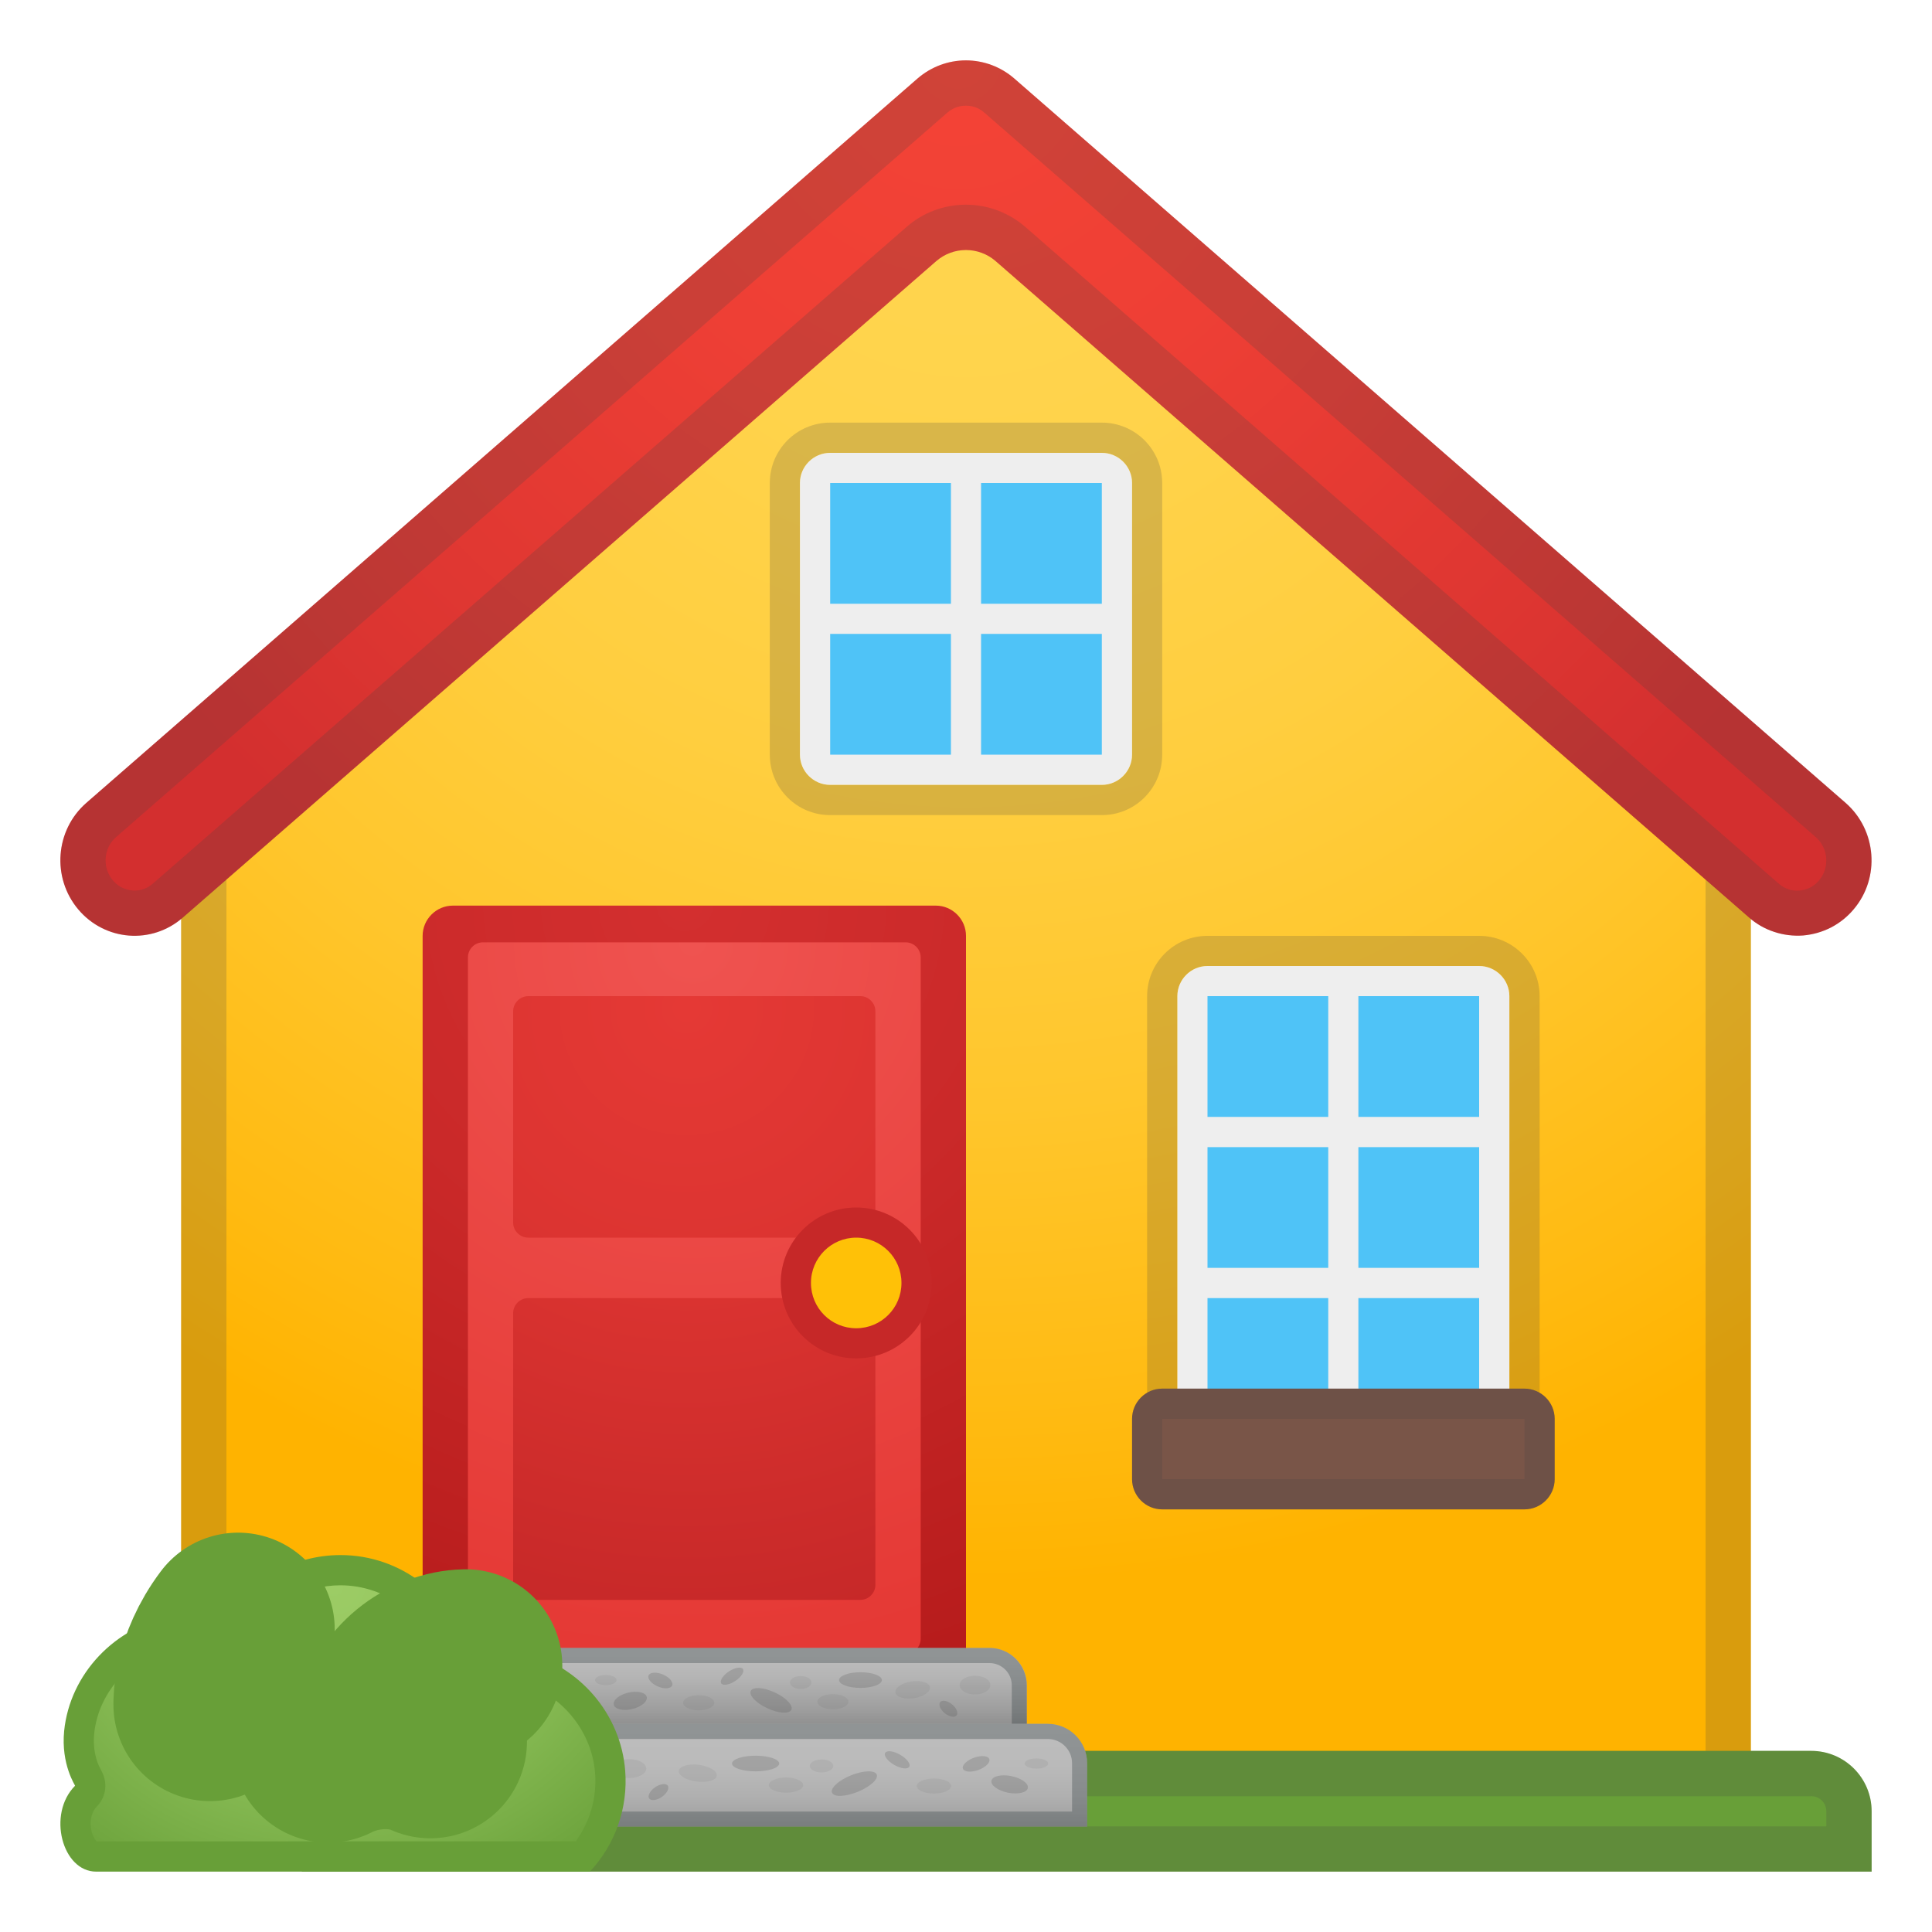 <svg width="20" height="20" viewBox="0 0 20 20" fill="none" xmlns="http://www.w3.org/2000/svg">
  <path d="M10 1.25L1.25 8.75H1.875V19.062H18.125V8.75H18.75L10 1.25Z" fill="url(#paint0_radial)"/>
  <path opacity="0.2" d="M10 1.867L17.731 8.494C17.684 8.569 17.656 8.656 17.656 8.75V18.594H2.344V8.75C2.344 8.656 2.316 8.569 2.269 8.495L10 1.867ZM10 1.25L1.25 8.75H1.875V19.062H18.125V8.75H18.75L10 1.25Z" fill="#424242"/>
  <path d="M19.375 19.375H3.125V18.125H18.75C19.095 18.125 19.375 18.405 19.375 18.75V19.375Z" fill="#689F38"/>
  <path opacity="0.2" d="M18.75 18.594C18.836 18.594 18.906 18.664 18.906 18.75V18.906H3.594V18.594H18.75ZM18.75 18.125H3.125V19.375H19.375V18.75C19.375 18.405 19.095 18.125 18.75 18.125Z" fill="#424242"/>
  <path opacity="0.2" d="M11.406 4.688C11.578 4.688 11.719 4.828 11.719 5V7.812C11.719 7.984 11.578 8.125 11.406 8.125H8.594C8.422 8.125 8.281 7.984 8.281 7.812V5C8.281 4.828 8.422 4.688 8.594 4.688H11.406ZM11.406 4.375H8.594C8.248 4.375 7.969 4.655 7.969 5V7.812C7.969 8.158 8.248 8.438 8.594 8.438H11.406C11.752 8.438 12.031 8.158 12.031 7.812V5C12.031 4.655 11.752 4.375 11.406 4.375Z" fill="#424242"/>
  <path opacity="0.2" d="M15.312 10C15.484 10 15.625 10.141 15.625 10.312V14.688C15.625 14.859 15.484 15 15.312 15H12.5C12.328 15 12.188 14.859 12.188 14.688V10.312C12.188 10.141 12.328 10 12.5 10H15.312ZM15.312 9.688H12.5C12.155 9.688 11.875 9.967 11.875 10.312V14.688C11.875 15.033 12.155 15.312 12.5 15.312H15.312C15.658 15.312 15.938 15.033 15.938 14.688V10.312C15.938 9.967 15.658 9.688 15.312 9.688Z" fill="#424242"/>
  <path d="M10 17.5H4.375V9.688C4.375 9.516 4.516 9.375 4.688 9.375H9.688C9.859 9.375 10 9.516 10 9.688V17.5Z" fill="url(#paint1_radial)"/>
  <path d="M9.375 17.12H5C4.914 17.12 4.844 17.05 4.844 16.964V9.911C4.844 9.825 4.914 9.755 5 9.755H9.375C9.461 9.755 9.531 9.825 9.531 9.911V16.964C9.531 17.05 9.461 17.12 9.375 17.12Z" fill="url(#paint2_radial)"/>
  <path d="M8.516 4.922H11.484V7.891H8.516V4.922Z" fill="#4FC3F7"/>
  <path d="M8.281 5V7.812C8.281 7.984 8.422 8.125 8.594 8.125H11.406C11.578 8.125 11.719 7.984 11.719 7.812V5C11.719 4.828 11.578 4.688 11.406 4.688H8.594C8.422 4.688 8.281 4.828 8.281 5ZM11.406 6.25H10.156V5H11.406V6.25ZM9.844 5V6.25H8.594V5H9.844ZM8.594 6.562H9.844V7.812H8.594V6.562ZM10.156 7.812V6.562H11.406V7.812H10.156Z" fill="#EEEEEE"/>
  <path d="M12.348 10.234H15.463V14.766H12.348V10.234Z" fill="#4FC3F7"/>
  <path d="M8.906 12.812H5.469C5.383 12.812 5.312 12.742 5.312 12.656V10.469C5.312 10.383 5.383 10.312 5.469 10.312H8.906C8.992 10.312 9.062 10.383 9.062 10.469V12.656C9.062 12.742 8.992 12.812 8.906 12.812Z" fill="url(#paint3_radial)"/>
  <path d="M8.906 16.562H5.469C5.383 16.562 5.312 16.492 5.312 16.406V13.594C5.312 13.508 5.383 13.438 5.469 13.438H8.906C8.992 13.438 9.062 13.508 9.062 13.594V16.406C9.062 16.492 8.992 16.562 8.906 16.562Z" fill="url(#paint4_radial)"/>
  <path d="M10.629 18.019H3.754V17.447C3.754 17.396 3.764 17.346 3.783 17.299C3.803 17.252 3.831 17.209 3.867 17.173C3.903 17.137 3.946 17.108 3.993 17.089C4.04 17.069 4.091 17.059 4.141 17.059H10.243C10.346 17.059 10.444 17.1 10.517 17.173C10.59 17.245 10.63 17.344 10.63 17.447V18.019H10.629Z" fill="url(#paint5_linear)"/>
  <path opacity="0.3" d="M10.243 17.216C10.37 17.216 10.474 17.319 10.474 17.447V17.862H3.912V17.447C3.912 17.32 4.015 17.216 4.143 17.216H10.243ZM10.243 17.059H4.141C4.039 17.059 3.94 17.1 3.867 17.173C3.795 17.245 3.754 17.344 3.754 17.447V18.019H10.629V17.447C10.629 17.233 10.456 17.059 10.243 17.059Z" fill="#263238"/>
  <path d="M11.254 18.909H3.129V18.253C3.129 18.028 3.312 17.845 3.537 17.845H10.846C11.071 17.845 11.254 18.028 11.254 18.253V18.909Z" fill="url(#paint6_linear)"/>
  <path opacity="0.3" d="M10.846 18.002C10.985 18.002 11.098 18.114 11.098 18.253V18.753H3.285V18.253C3.285 18.114 3.398 18.002 3.537 18.002H10.846ZM10.846 17.845H3.537C3.312 17.845 3.129 18.028 3.129 18.253V18.909H11.254V18.253C11.254 18.028 11.073 17.845 10.846 17.845Z" fill="#263238"/>
  <path opacity="0.2" d="M6.958 17.448C6.973 17.414 6.93 17.363 6.862 17.334C6.795 17.306 6.728 17.31 6.714 17.344C6.699 17.378 6.742 17.429 6.81 17.458C6.877 17.487 6.944 17.482 6.958 17.448Z" fill="#424242"/>
  <path opacity="0.2" d="M9.903 17.758C9.923 17.733 9.902 17.681 9.855 17.643C9.808 17.605 9.753 17.595 9.733 17.62C9.712 17.646 9.733 17.697 9.78 17.735C9.827 17.773 9.882 17.784 9.903 17.758Z" fill="#424242"/>
  <path opacity="0.08" d="M7.233 17.705C7.322 17.705 7.394 17.67 7.394 17.627C7.394 17.583 7.322 17.549 7.233 17.549C7.144 17.549 7.072 17.583 7.072 17.627C7.072 17.67 7.144 17.705 7.233 17.705Z" fill="#424242"/>
  <path opacity="0.08" d="M8.622 17.694C8.711 17.694 8.783 17.659 8.783 17.616C8.783 17.573 8.711 17.538 8.622 17.538C8.533 17.538 8.461 17.573 8.461 17.616C8.461 17.659 8.533 17.694 8.622 17.694Z" fill="#424242"/>
  <path opacity="0.08" d="M8.289 17.484C8.35 17.484 8.4 17.454 8.4 17.417C8.4 17.38 8.35 17.35 8.289 17.35C8.227 17.35 8.178 17.38 8.178 17.417C8.178 17.454 8.227 17.484 8.289 17.484Z" fill="#424242"/>
  <path opacity="0.08" d="M10.093 17.541C10.181 17.541 10.252 17.497 10.252 17.444C10.252 17.39 10.181 17.347 10.093 17.347C10.005 17.347 9.934 17.39 9.934 17.444C9.934 17.497 10.005 17.541 10.093 17.541Z" fill="#424242"/>
  <path opacity="0.08" d="M6.271 17.445C6.332 17.445 6.382 17.422 6.382 17.392C6.382 17.363 6.332 17.339 6.271 17.339C6.21 17.339 6.16 17.363 6.16 17.392C6.16 17.422 6.21 17.445 6.271 17.445Z" fill="#424242"/>
  <path opacity="0.08" d="M9.461 17.579C9.56 17.564 9.635 17.513 9.627 17.465C9.62 17.418 9.534 17.391 9.435 17.406C9.336 17.421 9.262 17.472 9.269 17.52C9.276 17.567 9.362 17.594 9.461 17.579Z" fill="#424242"/>
  <path opacity="0.2" d="M6.544 17.692C6.638 17.67 6.706 17.614 6.695 17.567C6.684 17.52 6.598 17.5 6.504 17.522C6.41 17.544 6.343 17.6 6.354 17.647C6.365 17.694 6.45 17.714 6.544 17.692Z" fill="#424242"/>
  <path opacity="0.2" d="M8.907 17.473C9.03 17.473 9.129 17.437 9.129 17.392C9.129 17.347 9.03 17.311 8.907 17.311C8.785 17.311 8.686 17.347 8.686 17.392C8.686 17.437 8.785 17.473 8.907 17.473Z" fill="#424242"/>
  <path opacity="0.2" d="M7.611 17.402C7.673 17.361 7.709 17.305 7.691 17.278C7.673 17.251 7.608 17.262 7.546 17.302C7.484 17.343 7.448 17.399 7.466 17.426C7.484 17.453 7.549 17.442 7.611 17.402Z" fill="#424242"/>
  <path opacity="0.2" d="M8.192 17.699C8.213 17.654 8.136 17.573 8.02 17.52C7.904 17.466 7.793 17.46 7.772 17.505C7.751 17.551 7.828 17.631 7.944 17.684C8.06 17.738 8.171 17.745 8.192 17.699Z" fill="#424242"/>
  <path opacity="0.2" d="M10.128 18.323C10.203 18.295 10.254 18.245 10.241 18.21C10.229 18.175 10.157 18.169 10.082 18.196C10.007 18.224 9.956 18.274 9.968 18.309C9.981 18.344 10.052 18.35 10.128 18.323Z" fill="#424242"/>
  <path opacity="0.2" d="M6.851 18.602C6.904 18.565 6.932 18.513 6.913 18.485C6.895 18.458 6.836 18.465 6.782 18.501C6.729 18.538 6.701 18.59 6.72 18.617C6.739 18.645 6.798 18.638 6.851 18.602Z" fill="#424242"/>
  <path opacity="0.08" d="M9.668 18.567C9.767 18.567 9.846 18.532 9.846 18.489C9.846 18.446 9.767 18.411 9.668 18.411C9.57 18.411 9.49 18.446 9.49 18.489C9.49 18.532 9.57 18.567 9.668 18.567Z" fill="#424242"/>
  <path opacity="0.08" d="M8.137 18.558C8.235 18.558 8.315 18.523 8.315 18.48C8.315 18.436 8.235 18.401 8.137 18.401C8.039 18.401 7.959 18.436 7.959 18.48C7.959 18.523 8.039 18.558 8.137 18.558Z" fill="#424242"/>
  <path opacity="0.08" d="M8.505 18.348C8.572 18.348 8.627 18.318 8.627 18.281C8.627 18.244 8.572 18.214 8.505 18.214C8.437 18.214 8.383 18.244 8.383 18.281C8.383 18.318 8.437 18.348 8.505 18.348Z" fill="#424242"/>
  <path opacity="0.08" d="M6.515 18.405C6.611 18.405 6.69 18.361 6.69 18.308C6.69 18.254 6.611 18.211 6.515 18.211C6.418 18.211 6.34 18.254 6.34 18.308C6.34 18.361 6.418 18.405 6.515 18.405Z" fill="#424242"/>
  <path opacity="0.08" d="M10.729 18.309C10.797 18.309 10.851 18.286 10.851 18.256C10.851 18.227 10.797 18.203 10.729 18.203C10.662 18.203 10.607 18.227 10.607 18.256C10.607 18.286 10.662 18.309 10.729 18.309Z" fill="#424242"/>
  <path opacity="0.08" d="M7.42 18.381C7.427 18.334 7.344 18.283 7.235 18.269C7.126 18.255 7.033 18.283 7.027 18.331C7.021 18.378 7.104 18.429 7.212 18.443C7.321 18.457 7.414 18.43 7.42 18.381Z" fill="#424242"/>
  <path opacity="0.2" d="M10.64 18.51C10.65 18.462 10.573 18.407 10.469 18.386C10.365 18.365 10.273 18.387 10.263 18.434C10.254 18.481 10.331 18.537 10.434 18.558C10.539 18.578 10.631 18.557 10.64 18.51Z" fill="#424242"/>
  <path opacity="0.2" d="M7.822 18.337C7.956 18.337 8.066 18.301 8.066 18.256C8.066 18.211 7.956 18.175 7.822 18.175C7.687 18.175 7.578 18.211 7.578 18.256C7.578 18.301 7.687 18.337 7.822 18.337Z" fill="#424242"/>
  <path opacity="0.2" d="M9.413 18.289C9.429 18.26 9.387 18.204 9.318 18.165C9.249 18.125 9.18 18.117 9.163 18.146C9.146 18.175 9.189 18.231 9.258 18.271C9.327 18.31 9.396 18.318 9.413 18.289Z" fill="#424242"/>
  <path opacity="0.2" d="M8.879 18.549C9.007 18.497 9.095 18.417 9.076 18.37C9.057 18.323 8.938 18.326 8.81 18.378C8.682 18.43 8.594 18.51 8.613 18.558C8.632 18.605 8.751 18.601 8.879 18.549Z" fill="#424242"/>
  <path d="M12.5 10C12.328 10 12.188 10.141 12.188 10.312V14.688C12.188 14.859 12.328 15 12.5 15H15.312C15.484 15 15.625 14.859 15.625 14.688V10.312C15.625 10.141 15.484 10 15.312 10H12.5ZM14.062 10.312H15.312V11.562H14.062V10.312ZM12.5 10.312H13.75V11.562H12.5V10.312ZM12.5 11.875H13.75V13.125H12.5V11.875ZM13.75 14.688H12.5V13.438H13.75V14.688ZM15.312 14.688H14.062V13.438H15.312V14.688ZM14.062 13.125V11.875H15.312V13.125H14.062Z" fill="#EEEEEE"/>
  <path d="M8.863 13.906C9.208 13.906 9.488 13.626 9.488 13.281C9.488 12.936 9.208 12.656 8.863 12.656C8.518 12.656 8.238 12.936 8.238 13.281C8.238 13.626 8.518 13.906 8.863 13.906Z" fill="#FFC107"/>
  <path d="M8.863 12.812C9.123 12.812 9.332 13.022 9.332 13.281C9.332 13.541 9.123 13.75 8.863 13.75C8.604 13.75 8.395 13.541 8.395 13.281C8.395 13.022 8.605 12.812 8.863 12.812ZM8.863 12.5C8.432 12.5 8.082 12.85 8.082 13.281C8.082 13.713 8.432 14.062 8.863 14.062C9.295 14.062 9.645 13.713 9.645 13.281C9.645 12.85 9.295 12.5 8.863 12.5Z" fill="#C62828"/>
  <path d="M15.781 15.625H12.031C11.859 15.625 11.719 15.484 11.719 15.312V14.688C11.719 14.516 11.859 14.375 12.031 14.375H15.781C15.953 14.375 16.094 14.516 16.094 14.688V15.312C16.094 15.484 15.953 15.625 15.781 15.625Z" fill="#795548"/>
  <path opacity="0.2" d="M15.781 14.688V15.312H12.031V14.688H15.781ZM15.781 14.375H12.031C11.859 14.375 11.719 14.516 11.719 14.688V15.312C11.719 15.484 11.859 15.625 12.031 15.625H15.781C15.953 15.625 16.094 15.484 16.094 15.312V14.688C16.094 14.516 15.953 14.375 15.781 14.375Z" fill="#424242"/>
  <path d="M19.106 8.312L10.499 0.812C10.361 0.692 10.183 0.625 9.999 0.625C9.815 0.625 9.638 0.692 9.499 0.812L0.893 8.312C0.571 8.594 0.534 9.086 0.81 9.414C1.087 9.742 1.571 9.78 1.893 9.498L9.692 2.703C9.868 2.55 10.131 2.55 10.307 2.703L18.106 9.498C18.182 9.565 18.271 9.616 18.367 9.647C18.463 9.679 18.565 9.691 18.666 9.684C18.767 9.675 18.865 9.647 18.955 9.601C19.045 9.554 19.125 9.49 19.19 9.412C19.465 9.087 19.427 8.594 19.106 8.312Z" fill="url(#paint7_radial)"/>
  <path d="M0.995 19.219C0.892 19.219 0.835 19.109 0.817 19.062C0.759 18.923 0.765 18.719 0.887 18.597C0.937 18.547 0.942 18.462 0.909 18.401C0.834 18.269 0.803 18.103 0.82 17.936C0.871 17.414 1.278 16.983 1.809 16.886C1.882 16.873 1.956 16.866 2.029 16.866C2.126 16.866 2.224 16.878 2.32 16.901C2.352 16.91 2.385 16.907 2.416 16.895C2.447 16.882 2.473 16.861 2.49 16.833C2.715 16.472 3.101 16.256 3.524 16.256C4.062 16.256 4.543 16.617 4.693 17.133C4.713 17.2 4.774 17.245 4.843 17.245C4.853 17.245 4.862 17.244 4.873 17.242C4.949 17.228 5.026 17.22 5.101 17.22C5.196 17.22 5.292 17.231 5.385 17.255C5.893 17.378 6.276 17.826 6.317 18.342C6.342 18.666 6.242 18.973 6.037 19.219H0.995Z" fill="url(#paint8_radial)"/>
  <path d="M3.525 16.411C3.994 16.411 4.413 16.725 4.544 17.175C4.583 17.311 4.708 17.4 4.844 17.4C4.863 17.4 4.883 17.398 4.902 17.394C4.967 17.381 5.035 17.375 5.1 17.375C5.183 17.375 5.266 17.384 5.347 17.405C5.791 17.512 6.125 17.903 6.16 18.353C6.18 18.611 6.108 18.858 5.96 19.061L1.003 19.062C0.992 19.056 0.955 19.011 0.942 18.927C0.931 18.858 0.942 18.762 0.999 18.705C1.077 18.628 1.135 18.481 1.045 18.322C0.986 18.217 0.961 18.084 0.975 17.947C1.019 17.502 1.381 17.119 1.836 17.036C1.9 17.025 1.964 17.019 2.028 17.019C2.113 17.019 2.199 17.03 2.281 17.05C2.306 17.056 2.331 17.059 2.356 17.059C2.463 17.059 2.564 17.005 2.622 16.913C2.817 16.6 3.155 16.411 3.525 16.411ZM3.525 16.098C3.031 16.098 2.6 16.358 2.358 16.748C2.253 16.723 2.144 16.709 2.03 16.709C1.949 16.709 1.866 16.717 1.781 16.731C1.194 16.837 0.724 17.325 0.664 17.919C0.63 18.267 0.78 18.483 0.777 18.486C0.485 18.78 0.645 19.375 0.995 19.375H6.106C6.237 19.236 6.336 19.071 6.399 18.892C6.462 18.712 6.487 18.521 6.472 18.331C6.427 17.742 5.997 17.244 5.422 17.103C5.317 17.077 5.21 17.064 5.102 17.064C5.014 17.064 4.928 17.073 4.844 17.089C4.677 16.517 4.15 16.098 3.525 16.098Z" fill="#689F38"/>
  <path d="M2.174 17.645C2.174 17.645 2.161 17.269 2.465 16.866" stroke="#689F38" stroke-width="2" stroke-miterlimit="10" stroke-linecap="round" stroke-linejoin="round"/>
  <path d="M4.821 17.245C4.464 17.252 4.118 17.531 4.064 17.872" stroke="#689F38" stroke-width="2" stroke-miterlimit="10" stroke-linecap="round" stroke-linejoin="round"/>
  <path d="M4.455 18.03C4.142 17.887 3.722 17.909 3.398 18.075" stroke="#689F38" stroke-width="2" stroke-miterlimit="10" stroke-linecap="round" stroke-linejoin="round"/>
  <path opacity="0.2" d="M9.999 1.094C10.049 1.094 10.123 1.106 10.191 1.167L18.798 8.667C18.927 8.781 18.943 8.981 18.831 9.114C18.753 9.206 18.656 9.22 18.606 9.22C18.556 9.22 18.482 9.208 18.413 9.147L10.615 2.35C10.445 2.202 10.226 2.119 9.999 2.119C9.773 2.119 9.554 2.2 9.384 2.35L1.585 9.145C1.517 9.206 1.443 9.219 1.393 9.219C1.343 9.219 1.246 9.205 1.168 9.113C1.056 8.98 1.071 8.78 1.201 8.666L9.807 1.166C9.876 1.106 9.949 1.094 9.999 1.094ZM9.999 0.625C9.821 0.625 9.643 0.688 9.499 0.812L0.893 8.312C0.571 8.594 0.534 9.086 0.81 9.414C0.881 9.5 0.97 9.569 1.071 9.616C1.172 9.663 1.282 9.688 1.393 9.688C1.57 9.688 1.748 9.625 1.893 9.5L9.692 2.703C9.777 2.629 9.886 2.588 9.999 2.587C10.113 2.588 10.222 2.629 10.307 2.703L18.106 9.498C18.182 9.565 18.271 9.616 18.367 9.647C18.463 9.679 18.565 9.692 18.666 9.684C18.767 9.676 18.865 9.647 18.955 9.601C19.045 9.554 19.125 9.49 19.19 9.412C19.466 9.084 19.429 8.592 19.107 8.311L10.499 0.812C10.356 0.688 10.178 0.625 9.999 0.625Z" fill="#424242"/>
  <defs>
    <radialGradient id="paint0_radial" cx="0" cy="0" r="1" gradientUnits="userSpaceOnUse" gradientTransform="translate(10 1.305) scale(19.398)">
      <stop stop-color="#FFD54F"/>
      <stop offset="0.179" stop-color="#FFD34B"/>
      <stop offset="0.353" stop-color="#FFCE3F"/>
      <stop offset="0.524" stop-color="#FFC62C"/>
      <stop offset="0.693" stop-color="#FFBA11"/>
      <stop offset="0.778" stop-color="#FFB300"/>
      <stop offset="1" stop-color="#FFB300"/>
    </radialGradient>
    <radialGradient id="paint1_radial" cx="0" cy="0" r="1" gradientUnits="userSpaceOnUse" gradientTransform="translate(7.09 9.336) scale(8.203)">
      <stop stop-color="#D32F2F"/>
      <stop offset="0.437" stop-color="#CA2929"/>
      <stop offset="0.996" stop-color="#B71C1C"/>
    </radialGradient>
    <radialGradient id="paint2_radial" cx="0" cy="0" r="1" gradientUnits="userSpaceOnUse" gradientTransform="translate(7.168 9.766) scale(7.364)">
      <stop stop-color="#EF5350"/>
      <stop offset="1" stop-color="#E53935"/>
    </radialGradient>
    <radialGradient id="paint3_radial" cx="0" cy="0" r="1" gradientUnits="userSpaceOnUse" gradientTransform="translate(7.109 10.43) scale(6.502)">
      <stop stop-color="#E53935"/>
      <stop offset="0.407" stop-color="#DC3431"/>
      <stop offset="1" stop-color="#C62828"/>
    </radialGradient>
    <radialGradient id="paint4_radial" cx="0" cy="0" r="1" gradientUnits="userSpaceOnUse" gradientTransform="translate(7.109 10.43) scale(6.502)">
      <stop stop-color="#E53935"/>
      <stop offset="0.407" stop-color="#DC3431"/>
      <stop offset="1" stop-color="#C62828"/>
    </radialGradient>
    <linearGradient id="paint5_linear" x1="7.192" y1="17.136" x2="7.192" y2="18.156" gradientUnits="userSpaceOnUse">
      <stop offset="0.004" stop-color="#BDBDBD"/>
      <stop offset="0.215" stop-color="#B5B5B5"/>
      <stop offset="0.55" stop-color="#9E9E9E"/>
      <stop offset="0.965" stop-color="#787878"/>
      <stop offset="1" stop-color="#757575"/>
    </linearGradient>
    <linearGradient id="paint6_linear" x1="7.192" y1="17.878" x2="7.192" y2="18.892" gradientUnits="userSpaceOnUse">
      <stop offset="0.004" stop-color="#BDBDBD"/>
      <stop offset="0.397" stop-color="#BABABA"/>
      <stop offset="0.703" stop-color="#B0B0B0"/>
      <stop offset="0.979" stop-color="#A0A0A0"/>
      <stop offset="1" stop-color="#9E9E9E"/>
    </linearGradient>
    <radialGradient id="paint7_radial" cx="0" cy="0" r="1" gradientUnits="userSpaceOnUse" gradientTransform="translate(9.921 0.586) scale(10.569)">
      <stop stop-color="#F44336"/>
      <stop offset="0.34" stop-color="#EE3F35"/>
      <stop offset="0.803" stop-color="#DC3531"/>
      <stop offset="0.996" stop-color="#D32F2F"/>
    </radialGradient>
    <radialGradient id="paint8_radial" cx="0" cy="0" r="1" gradientUnits="userSpaceOnUse" gradientTransform="translate(3.443 16.427) rotate(90) scale(3.797 4.41)">
      <stop stop-color="#9CCC65"/>
      <stop offset="0.254" stop-color="#96C760"/>
      <stop offset="0.599" stop-color="#84B851"/>
      <stop offset="0.995" stop-color="#689F38"/>
    </radialGradient>
  </defs>
</svg>

